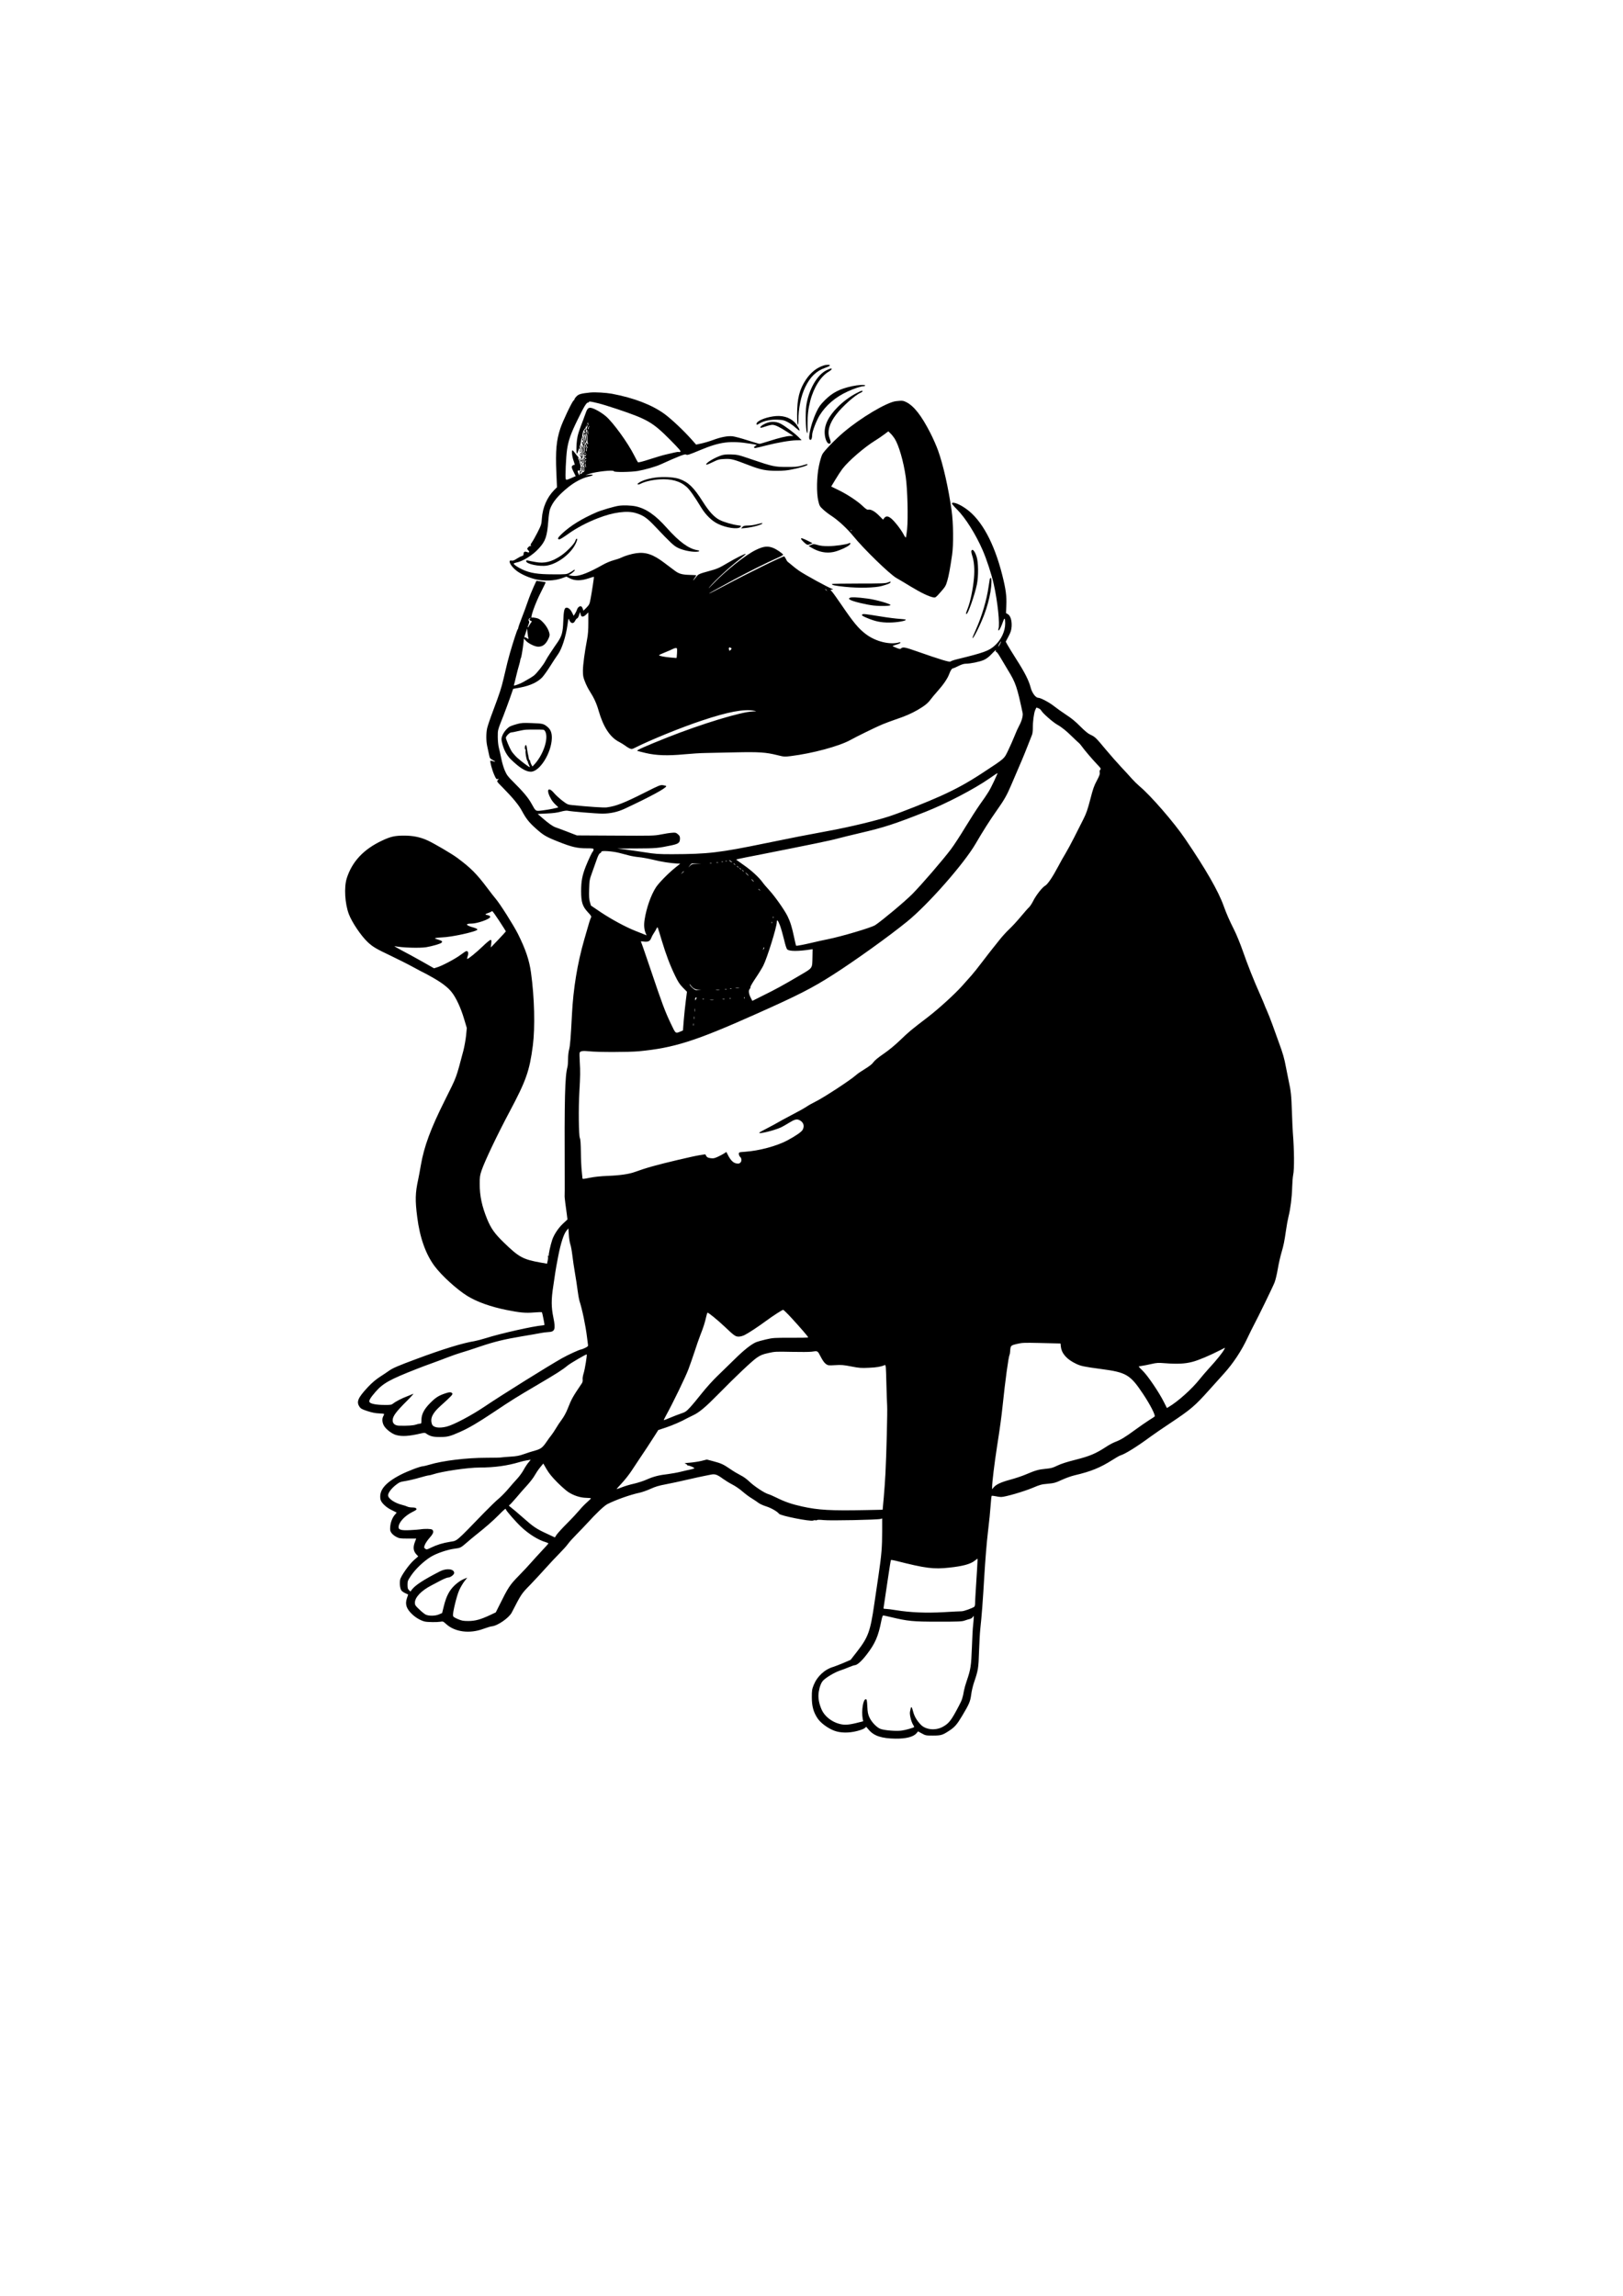 <?xml version="1.0" standalone="no"?>
<!DOCTYPE svg PUBLIC "-//W3C//DTD SVG 20010904//EN"
 "http://www.w3.org/TR/2001/REC-SVG-20010904/DTD/svg10.dtd">
<svg version="1.0" xmlns="http://www.w3.org/2000/svg"
 width="2480pt" height="3508pt" viewBox="0 0 2480 3508"
 preserveAspectRatio="xMidYMid meet">

<g transform="translate(0,3508) scale(0.1,-0.1)"
fill="#000000" stroke="none">
<path d="M12585 29496 c-107 -34 -197 -107 -270 -216 -99 -148 -135 -291 -135
-532 0 -99 4 -158 10 -158 6 0 10 28 10 65 0 187 38 373 104 510 75 156 169
248 301 294 40 14 74 31 76 36 6 15 -51 16 -96 1z"/>
<path d="M12634 29426 c-146 -68 -278 -297 -314 -545 -14 -95 -9 -361 8 -401
14 -32 14 -30 12 120 -1 138 10 234 41 355 52 204 163 380 284 448 39 23 57
47 33 47 -7 0 -36 -11 -64 -24z"/>
<path d="M13020 29180 c-189 -41 -299 -97 -416 -214 -68 -68 -89 -97 -127
-176 -49 -103 -91 -233 -107 -335 -11 -67 -6 -95 15 -95 14 0 25 31 25 75 0
52 65 220 115 301 97 155 240 277 427 363 93 43 207 81 244 81 13 0 24 5 24
10 0 16 -106 10 -200 -10z"/>
<path d="M13084 29072 c-104 -55 -200 -127 -285 -212 -142 -144 -206 -276
-197 -408 6 -85 39 -155 71 -150 26 4 26 23 2 88 -37 98 -2 222 101 356 95
125 291 299 373 333 31 13 42 31 19 31 -7 0 -45 -17 -84 -38z"/>
<path d="M9025 29084 c-144 -15 -180 -25 -212 -56 -18 -18 -33 -37 -33 -44 0
-6 -8 -18 -17 -25 -25 -21 -167 -320 -201 -425 -60 -180 -75 -340 -61 -668
l10 -230 -45 -45 c-108 -112 -174 -264 -186 -430 -6 -92 -9 -101 -67 -216 -34
-66 -73 -135 -87 -154 -19 -26 -23 -37 -13 -43 8 -5 7 -8 -6 -8 -11 0 -27 -10
-37 -22 -18 -22 -18 -24 2 -45 27 -28 16 -41 -22 -26 -33 13 -50 1 -50 -34 0
-16 -8 -24 -27 -29 -16 -4 -51 -23 -79 -41 -38 -25 -58 -32 -76 -28 -69 17
-14 -90 82 -160 69 -51 185 -102 287 -126 123 -29 285 -23 393 15 l75 27 55
-28 c75 -38 171 -37 284 1 43 15 80 25 81 24 4 -4 -30 -225 -50 -333 -16 -84
-20 -93 -63 -138 l-47 -47 -11 32 c-6 18 -19 35 -28 36 -22 5 -52 -23 -60 -54
-4 -14 -17 -40 -29 -59 l-21 -33 -26 52 c-26 52 -65 81 -94 70 -24 -9 -34 -60
-39 -209 -6 -161 -21 -218 -82 -310 -22 -33 -42 -62 -45 -65 -3 -3 -9 -12 -15
-22 -5 -9 -32 -49 -60 -90 -27 -40 -58 -91 -69 -113 -27 -56 -137 -196 -178
-226 -31 -23 -64 -44 -163 -99 -22 -13 -64 -31 -93 -41 -43 -15 -53 -16 -49
-4 3 7 18 65 32 127 15 62 35 141 46 175 10 34 19 69 19 78 0 8 4 23 10 33 12
22 50 283 43 297 -3 5 9 -7 27 -28 39 -46 142 -97 194 -97 63 0 108 31 145
100 25 46 32 70 28 94 -9 56 -49 127 -102 181 -42 43 -60 54 -104 64 -29 6
-57 9 -62 5 -36 -22 47 216 139 394 40 79 72 145 70 147 -2 1 -34 7 -72 12
l-69 10 -43 -93 c-24 -52 -64 -151 -88 -221 -24 -71 -67 -186 -95 -258 -28
-71 -51 -137 -51 -145 0 -9 -4 -20 -10 -26 -9 -9 -69 -191 -120 -369 -27 -96
-40 -145 -97 -390 -33 -140 -56 -210 -155 -475 -45 -118 -87 -242 -94 -275
-17 -79 -17 -195 1 -275 8 -36 20 -92 27 -126 11 -57 15 -63 55 -84 50 -26 51
-35 4 -19 -18 6 -34 9 -37 7 -10 -10 25 -141 56 -211 28 -65 35 -74 54 -69 20
5 21 5 3 -15 -18 -21 -17 -22 75 -115 157 -159 246 -268 294 -358 62 -115 106
-172 205 -261 122 -110 161 -133 353 -209 204 -81 287 -100 431 -100 94 0 105
-2 105 -18 0 -10 -4 -22 -9 -28 -16 -15 -67 -123 -110 -230 -54 -137 -71 -227
-71 -378 0 -170 21 -234 103 -322 54 -58 57 -65 46 -86 -12 -22 -25 -65 -103
-338 -104 -363 -166 -744 -186 -1135 -19 -365 -28 -480 -44 -540 -9 -32 -16
-98 -16 -145 0 -47 -4 -101 -9 -120 -39 -144 -47 -472 -42 -1690 1 -140 0
-264 -1 -275 -2 -11 3 -58 9 -105 7 -47 17 -124 23 -172 l11 -88 -68 -64 c-73
-68 -139 -169 -166 -251 -27 -83 -58 -226 -51 -237 5 -7 2 -8 -6 -3 -10 6 -12
4 -7 -9 4 -9 2 -38 -4 -64 l-10 -48 -98 17 c-271 49 -330 81 -563 307 -140
136 -193 211 -253 354 -81 198 -115 356 -115 542 0 104 3 128 29 205 48 142
243 551 427 896 253 475 305 622 356 1010 36 283 25 735 -28 1115 -26 191 -82
356 -199 591 -68 135 -275 462 -342 540 -16 18 -74 92 -127 163 -164 218 -252
306 -456 458 -84 63 -360 225 -460 270 -109 49 -219 72 -355 72 -138 0 -205
-14 -332 -74 -286 -133 -464 -323 -545 -580 -42 -136 -28 -383 32 -544 48
-127 189 -336 291 -431 76 -71 128 -101 349 -206 107 -51 264 -130 348 -176
84 -46 155 -83 157 -83 3 0 58 -30 122 -66 149 -83 247 -157 306 -233 67 -84
140 -243 188 -406 l42 -140 -11 -116 c-7 -63 -25 -165 -40 -225 -118 -445 -98
-389 -282 -759 -221 -441 -320 -710 -370 -1000 -12 -72 -30 -168 -40 -215 -45
-206 -48 -318 -14 -579 40 -313 130 -564 266 -746 108 -144 336 -352 496 -452
143 -90 361 -168 602 -216 203 -41 291 -49 420 -38 63 5 118 7 121 3 5 -6 39
-173 39 -192 0 -3 -12 -7 -27 -8 -143 -11 -649 -125 -868 -195 -60 -19 -141
-40 -180 -47 -174 -28 -481 -122 -880 -271 -278 -103 -362 -139 -420 -180 -26
-19 -89 -61 -140 -94 -64 -42 -121 -90 -184 -157 -152 -163 -178 -224 -128
-299 19 -29 37 -39 122 -67 72 -23 122 -33 177 -35 43 -1 78 -6 78 -10 0 -4
-7 -22 -16 -39 -20 -39 -12 -103 19 -149 36 -53 120 -116 179 -132 89 -26 199
-19 386 25 42 10 57 10 70 0 60 -44 107 -56 212 -56 116 0 154 9 305 76 142
63 273 140 510 298 283 189 353 233 680 425 286 168 381 228 457 292 44 36
287 178 293 171 8 -9 -27 -223 -45 -282 -13 -41 -20 -83 -17 -101 3 -21 -1
-41 -11 -57 -144 -213 -157 -237 -217 -388 -22 -57 -58 -123 -89 -165 -29 -38
-69 -99 -90 -135 -21 -36 -53 -83 -70 -105 -18 -22 -51 -67 -73 -100 -62 -91
-88 -111 -177 -136 -44 -12 -121 -36 -170 -54 -74 -26 -112 -33 -207 -39 -64
-4 -127 -9 -140 -12 -13 -3 -114 -5 -224 -5 -304 0 -668 -44 -871 -105 -44
-13 -88 -24 -98 -24 -41 0 -238 -75 -350 -133 -234 -122 -327 -237 -302 -373
10 -51 84 -122 171 -164 39 -19 72 -35 74 -37 3 -2 -7 -16 -22 -31 -38 -40
-69 -117 -74 -186 -4 -52 -2 -66 19 -95 12 -19 45 -46 73 -60 45 -24 60 -26
177 -26 70 0 128 0 128 0 0 0 -9 -24 -20 -53 -32 -83 -24 -141 26 -193 l25
-26 -66 -58 c-76 -67 -200 -244 -211 -300 -11 -58 0 -142 22 -166 10 -12 37
-30 60 -40 l41 -19 -19 -57 c-32 -94 -7 -165 88 -252 56 -51 131 -93 190 -105
45 -9 184 -10 232 -2 40 7 45 6 87 -33 134 -124 359 -154 570 -76 55 20 114
38 130 39 89 8 263 129 305 211 146 283 146 284 274 415 67 69 177 188 246
265 69 77 164 178 211 225 47 47 105 111 128 143 23 32 84 99 135 150 50 51
121 124 155 162 146 160 264 272 314 297 133 67 349 143 490 173 37 8 112 34
165 58 74 34 129 51 232 70 74 14 225 46 335 72 110 25 225 51 255 56 30 6 78
15 105 21 61 12 94 1 182 -64 33 -24 98 -64 144 -88 46 -23 116 -72 156 -107
39 -34 102 -82 140 -104 37 -23 84 -54 103 -69 19 -15 73 -40 119 -54 75 -24
166 -76 196 -113 25 -31 475 -120 520 -103 15 6 31 7 36 4 6 -3 15 -2 22 3 7
6 48 6 103 0 98 -11 830 4 872 18 l22 7 0 -193 c0 -243 -10 -365 -55 -671 -20
-134 -49 -335 -66 -447 -60 -413 -92 -502 -259 -718 l-102 -131 -106 -46 c-59
-25 -130 -52 -157 -61 -134 -39 -247 -144 -301 -277 -26 -65 -29 -84 -29 -188
0 -137 25 -229 90 -325 46 -68 154 -148 251 -185 94 -36 224 -38 348 -6 56 14
109 34 120 46 l22 19 42 -49 c79 -91 195 -129 405 -132 161 -2 274 27 321 82
l24 29 59 -32 c55 -31 63 -32 168 -32 124 0 147 7 246 72 87 56 123 98 202
231 107 179 123 217 137 321 6 51 25 132 41 180 66 194 71 220 79 481 5 135
13 288 19 340 23 214 38 414 61 800 14 241 38 538 55 675 23 195 35 313 44
437 4 65 11 121 14 125 4 3 30 1 58 -5 28 -7 67 -12 87 -12 62 0 349 84 482
140 112 48 136 54 230 62 95 9 116 14 214 59 60 28 148 59 195 70 253 59 394
117 586 239 50 32 101 61 115 65 73 22 249 131 457 284 54 40 190 133 303 208
320 213 376 261 606 518 74 83 171 191 216 240 144 160 270 350 364 553 30 64
71 146 90 182 66 123 296 595 320 658 14 35 36 128 49 205 13 78 38 187 54
242 36 123 46 173 71 345 10 74 28 171 39 215 29 112 52 292 56 448 2 73 9
157 15 187 19 84 17 375 -5 650 -3 30 -9 172 -14 315 -9 261 -15 314 -51 480
-11 50 -29 142 -41 205 -23 126 -46 208 -108 375 -22 61 -64 178 -94 261 -30
83 -71 187 -91 231 -20 44 -36 83 -36 86 0 3 -28 68 -61 144 -99 221 -195 463
-269 676 -38 109 -97 253 -131 320 -74 146 -120 253 -161 367 -79 223 -275
565 -590 1027 -167 247 -527 662 -695 801 -32 27 -86 80 -119 117 -32 37 -106
118 -164 179 -58 62 -163 181 -234 266 -150 181 -164 194 -234 226 -37 17 -83
55 -155 127 -73 74 -135 125 -217 178 -63 42 -144 99 -180 128 -68 56 -209
131 -245 131 -40 0 -96 76 -117 159 -27 105 -91 231 -216 426 -59 94 -121 193
-136 221 l-28 51 42 80 c35 66 43 94 48 151 6 89 -18 167 -58 190 l-28 16 5
113 c7 142 -7 251 -62 468 -124 491 -316 844 -551 1011 -102 73 -202 112 -219
85 -3 -5 32 -47 78 -93 128 -127 287 -380 392 -622 62 -142 137 -372 170 -520
60 -269 96 -616 72 -683 -6 -15 -5 -23 3 -23 12 0 41 59 70 143 20 57 30 44
30 -37 0 -119 -62 -252 -160 -339 -90 -81 -167 -108 -570 -207 -52 -12 -100
-29 -106 -36 -11 -14 -159 31 -512 155 -182 64 -215 70 -242 46 -14 -13 -23
-12 -73 8 -31 12 -57 24 -57 27 0 3 27 13 60 23 33 9 60 22 60 28 0 7 -9 9
-22 5 -141 -40 -358 14 -504 124 -116 87 -191 178 -383 460 -62 91 -124 177
-138 192 l-25 26 23 4 c23 4 23 5 4 12 -63 22 -417 216 -504 276 -31 21 -80
59 -109 84 -29 25 -59 49 -65 53 -7 5 -20 25 -29 46 -10 20 -22 37 -26 37 -30
0 -566 -263 -910 -447 -129 -68 -235 -123 -237 -121 -2 2 47 31 108 64 62 34
184 101 272 149 195 106 514 266 652 326 56 24 101 49 100 54 -7 20 -103 86
-157 106 -83 31 -146 23 -261 -33 -157 -76 -463 -319 -655 -520 -54 -57 -79
-80 -57 -53 90 110 304 307 481 444 45 36 80 66 77 69 -7 8 -151 -64 -276
-138 -132 -78 -158 -90 -284 -124 -153 -42 -164 -47 -197 -90 -54 -70 -63 -72
-16 -4 10 14 18 28 18 30 0 1 -42 4 -93 5 -124 3 -172 16 -238 66 -31 23 -101
76 -157 118 -169 129 -284 168 -429 148 -73 -10 -176 -41 -233 -69 -19 -10
-71 -27 -115 -39 -45 -12 -118 -43 -165 -70 -205 -116 -344 -171 -429 -170
-47 0 -119 16 -85 18 19 2 94 63 88 73 -4 5 -13 4 -22 -5 -10 -8 -37 -25 -62
-38 -43 -23 -53 -24 -250 -23 -234 0 -350 19 -468 74 -69 32 -132 75 -132 89
0 5 17 12 37 16 102 19 254 114 347 217 103 113 126 182 145 428 5 69 16 144
24 168 38 109 127 217 286 344 97 77 205 133 300 156 86 20 93 37 14 29 l-58
-5 59 19 c107 35 376 64 376 40 0 -17 259 -14 366 4 113 20 274 66 350 101
264 120 369 161 385 151 21 -13 36 -9 218 67 306 128 461 147 771 97 102 -17
104 -18 76 -32 -32 -15 -32 -35 -1 -33 11 1 81 18 155 37 180 46 377 80 472
81 l77 1 -42 43 c-56 58 -212 175 -278 209 -75 39 -161 39 -242 -1 -53 -25
-77 -49 -65 -61 3 -3 37 6 76 20 39 14 86 25 104 25 43 0 111 -33 228 -109
l94 -61 -44 0 c-56 0 -168 -27 -331 -79 -70 -23 -134 -41 -143 -41 -9 0 -92
24 -184 54 -92 30 -194 57 -227 61 -76 8 -181 -12 -306 -59 -52 -19 -130 -42
-173 -51 l-79 -17 -70 79 c-124 139 -308 312 -413 389 -193 140 -465 245 -804
309 -88 16 -256 26 -325 19z m120 -166 c44 -10 173 -50 287 -88 464 -156 542
-201 812 -473 137 -139 165 -172 152 -179 -9 -5 -20 -6 -25 -3 -6 3 -36 -1
-68 -9 -32 -8 -92 -22 -133 -31 -41 -9 -151 -42 -244 -72 -110 -36 -172 -51
-178 -45 -5 5 -31 52 -57 104 -96 192 -325 508 -435 600 -77 65 -194 128 -236
128 -36 0 -50 -18 -81 -109 -15 -42 -43 -119 -64 -171 -20 -52 -43 -124 -50
-160 -23 -112 -23 -313 0 -247 2 6 9 25 15 41 l11 29 24 -23 c19 -18 22 -27
14 -42 -6 -10 -15 -16 -22 -12 -7 4 -2 -4 11 -18 33 -37 26 -46 -10 -12 -32
28 -32 28 -9 1 28 -31 41 -97 15 -76 -7 6 -11 16 -7 22 4 6 1 7 -6 3 -9 -6 -9
-12 2 -24 8 -10 13 -25 12 -34 -2 -10 1 -20 6 -24 5 -3 6 -10 3 -16 -4 -7 -2
-8 4 -4 7 4 12 1 12 -9 0 -9 -4 -14 -8 -11 -5 3 -7 -11 -5 -31 3 -45 -4 -57
-25 -41 -15 11 -15 11 -4 -4 8 -10 9 -18 3 -22 -6 -4 -7 -14 -4 -23 4 -10 2
-14 -4 -10 -6 4 -16 20 -21 37 -11 31 -7 34 36 33 10 -1 10 2 1 13 -7 8 -7 14
-1 14 12 0 8 45 -7 83 -6 15 -8 27 -5 27 4 0 2 6 -3 13 -17 22 -24 49 -10 41
6 -4 3 2 -8 14 -11 11 -33 39 -49 61 -17 23 -33 41 -38 41 -17 0 -7 -95 17
-161 17 -48 20 -67 11 -63 -7 3 -21 -2 -30 -11 -17 -18 -13 -33 31 -119 l20
-40 -71 -31 c-60 -26 -72 -29 -80 -17 -12 20 2 341 19 456 21 140 58 244 162
456 100 204 134 260 159 260 7 0 14 4 14 10 0 11 30 6 145 -22z m-158 -305
c-4 -3 -1 -13 6 -22 11 -14 10 -14 -5 -2 -16 12 -16 31 -1 31 4 0 3 -3 0 -7z
m-13 -54 c-4 -7 -9 -23 -10 -35 -2 -17 2 -22 14 -18 15 5 15 4 0 -6 -19 -12
-24 -45 -9 -54 4 -3 7 -32 6 -63 -2 -32 1 -63 7 -70 6 -7 5 -14 -2 -18 -6 -4
-9 -1 -8 6 2 6 -2 13 -9 16 -9 3 -11 -24 -3 -34 2 -2 3 -6 4 -10 1 -5 5 -13 9
-20 4 -6 3 -14 -2 -18 -5 -3 -8 -14 -6 -25 2 -11 0 -22 -4 -24 -10 -6 -8 35 2
51 4 6 3 14 -3 18 -6 4 -8 10 -5 15 3 4 -2 13 -10 20 -18 15 -18 10 -5 -24 5
-14 6 -28 1 -30 -4 -3 -7 -15 -6 -28 1 -13 -2 -31 -7 -41 -5 -10 -7 -26 -4
-34 6 -14 9 -13 29 3 22 19 22 19 4 -2 -9 -11 -14 -25 -10 -29 5 -5 0 -3 -9 4
-10 7 -18 9 -18 3 0 -12 25 -34 32 -27 2 3 5 -2 5 -10 0 -13 -3 -13 -18 1 -10
9 -20 11 -23 6 -3 -6 1 -13 10 -16 13 -5 14 -9 4 -21 -7 -8 -10 -21 -7 -29 3
-7 1 -18 -4 -23 -5 -5 -3 -20 6 -36 8 -16 10 -29 4 -33 -6 -4 -7 -10 0 -17 6
-8 5 -19 -5 -31 -10 -14 -14 -16 -15 -5 0 8 -4 4 -9 -8 -5 -13 -17 -23 -26
-23 -15 0 -14 3 5 24 12 13 21 30 20 37 -2 8 0 27 4 43 6 21 3 33 -10 48 -18
20 -18 24 -3 43 5 6 7 20 6 30 -2 11 1 26 7 33 7 9 5 18 -6 30 -13 15 -14 19
-1 36 13 18 11 23 -15 50 -25 27 -27 35 -19 56 6 14 13 43 15 65 2 21 7 42 11
45 4 3 8 16 8 30 1 14 5 36 8 50 4 14 8 30 9 36 2 5 12 21 24 34 12 12 20 28
16 33 -4 6 -1 7 7 2 10 -6 12 -4 6 11 -5 14 -4 16 5 7 6 -6 8 -17 3 -24z m27
-2 c-6 -8 -8 -16 -5 -19 3 -3 1 -9 -4 -12 -6 -3 -9 0 -8 6 2 16 15 38 23 38 3
0 0 -6 -6 -13z m-16 -77 c-4 -6 -1 -19 6 -28 12 -16 12 -16 -5 0 -16 14 -15
38 0 38 3 0 2 -5 -1 -10z m-44 -333 c-10 -9 -11 -8 -5 6 3 10 9 15 12 12 3 -3
0 -11 -7 -18z m10 -110 c-6 -8 -7 -18 -3 -22 4 -5 1 -5 -6 -1 -10 6 -10 11 -1
22 6 8 14 14 16 14 3 0 0 -6 -6 -13z m-6 -54 c-1 -10 3 -25 9 -33 9 -13 9 -13
-6 -2 -13 10 -16 26 -9 50 4 11 9 -2 6 -15z m3686 -1920 c13 -16 12 -17 -3 -4
-10 7 -18 15 -18 17 0 8 8 3 21 -13z m-3757 -375 c9 -38 41 -37 83 4 l33 32 0
-157 c0 -114 -5 -183 -20 -259 -37 -196 -62 -383 -63 -473 0 -78 4 -101 32
-171 17 -45 50 -110 73 -145 65 -102 104 -186 137 -303 71 -245 175 -403 314
-472 29 -15 68 -40 89 -55 20 -16 51 -35 69 -43 31 -13 37 -12 79 9 233 118
709 312 1020 415 405 136 654 182 805 151 39 -9 39 -9 -18 -10 -174 -3 -788
-190 -1317 -400 -323 -129 -472 -195 -453 -202 10 -4 70 -19 133 -34 158 -37
333 -43 585 -19 105 10 249 19 320 20 72 1 279 6 460 10 365 8 467 1 644 -43
101 -25 109 -26 205 -14 333 41 742 152 911 246 91 51 379 192 480 235 50 21
140 54 200 75 157 53 247 92 345 148 108 63 158 103 201 162 19 26 67 83 107
128 88 98 153 194 177 262 20 54 41 85 59 85 6 0 42 16 80 35 47 23 84 35 112
35 71 0 216 30 276 57 41 18 78 46 125 96 43 46 64 63 61 49 -4 -14 -2 -22 7
-22 7 0 33 -35 57 -77 25 -43 78 -132 118 -198 119 -193 141 -257 226 -657 9
-40 -14 -125 -52 -193 -18 -33 -51 -105 -72 -160 -22 -55 -65 -153 -96 -217
-65 -135 -46 -118 -391 -345 -225 -148 -406 -247 -640 -353 -208 -94 -601
-250 -785 -311 -201 -66 -591 -160 -914 -220 -384 -71 -573 -108 -966 -189
-723 -149 -888 -168 -1440 -170 -213 0 -253 3 -425 30 -104 16 -239 35 -300
43 l-110 14 290 1 c293 1 331 4 534 47 112 24 131 40 131 108 0 27 -7 41 -32
62 -29 25 -38 27 -93 22 -33 -2 -109 -14 -168 -26 -103 -20 -133 -20 -695 -17
l-587 3 -150 58 c-82 31 -163 62 -180 67 -42 16 -105 60 -193 137 l-76 66 139
7 c97 4 163 13 214 28 42 12 86 18 100 15 49 -12 438 -45 536 -45 121 0 234
25 345 77 391 183 630 313 630 342 0 5 -21 11 -47 15 -44 6 -56 1 -282 -113
-318 -160 -437 -207 -581 -226 -40 -6 -278 10 -516 34 -80 8 -84 10 -162 69
-44 34 -101 86 -127 117 -94 110 -124 42 -42 -97 14 -25 44 -61 66 -81 23 -20
41 -39 41 -40 0 -8 -147 -37 -240 -48 -109 -13 -101 -18 -166 99 -52 95 -128
185 -287 343 -75 74 -94 99 -123 166 -19 43 -43 125 -54 183 -12 58 -28 132
-37 165 -10 38 -16 99 -17 165 0 113 -4 97 90 335 25 66 69 183 96 260 l49
141 113 21 c150 29 266 84 333 157 26 29 81 106 122 172 41 65 94 146 118 179
57 78 119 270 143 440 12 90 18 114 24 95 21 -66 67 -79 93 -26 9 19 23 36 32
39 9 2 22 25 30 53 7 27 15 45 16 39 2 -5 6 -22 9 -37z m-771 -55 c-20 -8 -15
-31 8 -38 18 -6 19 -9 6 -23 -8 -10 -22 -32 -32 -50 -23 -46 -30 -34 -9 17 12
31 14 45 6 53 -13 13 2 48 21 47 9 0 9 -2 0 -6z m-29 -302 c10 -16 -6 -14 -30
4 -12 8 -25 11 -29 7 -5 -4 -6 0 -3 8 3 8 14 41 24 72 l19 57 6 -69 c4 -37 10
-73 13 -79z m7206 -92 c-12 -23 -24 -39 -26 -36 -5 5 35 77 42 77 3 0 -5 -18
-16 -41z m-4110 -59 c13 -8 11 -13 -9 -32 -13 -13 -21 -18 -17 -11 3 6 2 14
-3 18 -10 6 -4 35 8 35 3 0 13 -5 21 -10z m-825 -77 c-2 -43 -6 -77 -9 -76 -3
1 -41 4 -84 7 -95 8 -182 25 -182 36 0 4 42 24 93 44 50 20 103 43 117 51 14
8 35 14 46 15 21 0 22 -4 19 -77z m5522 -843 c17 -6 36 -22 44 -36 21 -40 178
-178 244 -215 67 -37 141 -97 230 -185 33 -33 74 -71 90 -85 17 -13 41 -41 55
-61 36 -52 164 -202 236 -277 55 -57 60 -66 47 -79 -10 -10 -13 -25 -9 -45 5
-23 -5 -49 -44 -123 -42 -77 -59 -126 -100 -286 -42 -160 -60 -213 -108 -308
-32 -63 -95 -189 -141 -279 -45 -89 -104 -197 -130 -240 -26 -42 -75 -128
-108 -192 -89 -168 -165 -281 -205 -302 -43 -24 -139 -147 -182 -234 -19 -37
-46 -79 -61 -93 -16 -14 -73 -79 -128 -145 -55 -66 -134 -152 -176 -191 -42
-39 -105 -109 -141 -154 -36 -46 -84 -106 -107 -134 -23 -28 -95 -121 -160
-206 -64 -85 -140 -180 -168 -211 -27 -31 -93 -104 -145 -163 -113 -126 -357
-348 -526 -478 -253 -193 -287 -222 -416 -346 -86 -83 -177 -157 -257 -212
-82 -56 -135 -100 -155 -128 -21 -30 -61 -61 -131 -104 -55 -33 -116 -75 -135
-93 -81 -74 -503 -350 -630 -411 -41 -20 -100 -53 -130 -74 -30 -20 -131 -77
-225 -125 -93 -49 -188 -100 -210 -114 -22 -14 -92 -51 -155 -84 -63 -32 -119
-63 -125 -68 -36 -35 238 32 340 83 22 11 72 40 111 64 85 53 120 62 162 40
60 -31 78 -87 47 -146 -16 -32 -108 -95 -235 -163 -162 -86 -429 -158 -646
-173 -94 -7 -94 -7 -94 -34 0 -15 9 -35 20 -45 25 -23 26 -67 1 -89 -14 -13
-28 -15 -60 -10 -46 7 -90 51 -130 132 l-22 43 -32 -21 c-18 -12 -60 -35 -95
-51 -54 -25 -70 -29 -114 -23 -40 6 -54 12 -66 33 l-15 26 -91 -14 c-91 -14
-542 -120 -711 -168 -94 -26 -199 -60 -275 -88 -86 -32 -234 -53 -405 -59
-117 -5 -205 -14 -282 -29 -100 -21 -113 -21 -113 -8 0 9 -5 59 -11 111 -6 52
-12 181 -13 285 -2 134 -6 199 -16 220 -17 39 -22 457 -7 705 14 238 15 314 6
459 -4 68 -5 130 -2 138 10 26 49 32 145 22 127 -15 604 -14 758 0 536 51 863
154 1785 566 653 291 859 396 1185 604 333 213 848 582 1130 811 320 259 870
885 1047 1189 110 189 217 358 318 501 119 168 159 238 225 393 66 156 127
298 168 392 19 44 58 141 87 215 29 74 58 149 65 165 7 17 12 62 12 100 -1 99
16 230 36 276 9 21 17 39 18 39 0 0 15 -5 31 -10z m-679 -1117 c-68 -143 -87
-174 -216 -355 -49 -70 -150 -227 -224 -349 -73 -121 -171 -272 -218 -334
-125 -166 -449 -542 -593 -687 -111 -112 -462 -405 -564 -472 -58 -38 -521
-175 -728 -216 -60 -12 -153 -32 -205 -45 -138 -33 -269 -59 -275 -53 -3 2
-16 58 -30 124 -33 159 -60 244 -102 329 -50 99 -195 304 -278 394 -39 42 -88
99 -108 128 -52 71 -166 176 -277 253 -50 36 -99 70 -108 77 -22 15 -52 8 373
91 757 150 1060 212 1163 241 59 16 215 54 347 85 365 85 522 136 995 323 320
126 742 346 980 511 63 44 118 81 122 81 4 1 -21 -56 -54 -126z m-5727 -1093
c41 -10 106 -28 146 -38 40 -11 109 -23 155 -27 46 -4 144 -22 219 -40 125
-31 261 -52 368 -58 l45 -2 -75 -60 c-110 -89 -252 -233 -297 -303 -75 -116
-144 -311 -172 -491 -13 -80 -8 -150 15 -205 l15 -36 -47 19 c-27 10 -84 33
-128 51 -146 58 -358 173 -518 279 l-157 106 -16 54 c-13 41 -15 86 -12 195 4
133 6 147 42 246 21 58 53 148 71 200 23 67 39 98 54 105 11 5 21 16 21 24 0
19 169 7 271 -19z m1725 -141 c3 -6 -5 -3 -20 6 -14 10 -26 19 -26 22 0 7 39
-17 46 -28z m-79 15 c-3 -3 -12 -4 -19 -1 -8 3 -5 6 6 6 11 1 17 -2 13 -5z
m-60 -10 c-3 -3 -12 -4 -19 -1 -8 3 -5 6 6 6 11 1 17 -2 13 -5z m-74 -11 c-7
-2 -19 -2 -25 0 -7 3 -2 5 12 5 14 0 19 -2 13 -5z m-100 -10 c-7 -2 -19 -2
-25 0 -7 3 -2 5 12 5 14 0 19 -2 13 -5z m-231 -10 c-65 -3 -77 -7 -99 -31
l-24 -27 22 33 c23 32 23 32 98 30 l76 -2 -73 -3z m589 -10 c13 -16 12 -17 -3
-4 -10 7 -18 15 -18 17 0 8 8 3 21 -13z m50 -40 c13 -16 12 -17 -3 -4 -17 13
-22 21 -14 21 2 0 10 -8 17 -17z m40 -30 c13 -16 12 -17 -3 -4 -17 13 -22 21
-14 21 2 0 10 -8 17 -17z m40 -30 c13 -16 12 -17 -3 -4 -10 7 -18 15 -18 17 0
8 8 3 21 -13z m-911 -6 c0 -2 -10 -12 -22 -23 l-23 -19 19 23 c18 21 26 27 26
19z m970 -42 c13 -14 21 -25 18 -25 -2 0 -15 11 -28 25 -13 14 -21 25 -18 25
2 0 15 -11 28 -25z m85 -95 c10 -11 16 -20 13 -20 -3 0 -13 9 -23 20 -10 11
-16 20 -13 20 3 0 13 -9 23 -20z m106 -147 c13 -16 12 -17 -3 -4 -17 13 -22
21 -14 21 2 0 10 -8 17 -17z m-3981 -474 c55 -84 100 -155 100 -158 -1 -3 -52
-60 -115 -126 l-115 -120 6 58 c6 50 5 57 -11 57 -10 0 -64 -44 -119 -98 -96
-92 -218 -192 -236 -192 -5 0 -2 20 7 45 15 46 8 75 -21 75 -6 0 -47 -27 -91
-60 -80 -60 -284 -168 -361 -190 l-42 -13 -183 104 c-101 57 -242 134 -314
171 -71 38 -119 66 -105 63 117 -24 380 -32 482 -16 90 15 218 52 234 68 20
21 11 29 -54 49 -55 17 -56 18 -27 25 17 3 56 7 89 8 144 3 541 91 541 120 0
9 -23 20 -60 31 -120 33 -133 60 -29 60 88 0 284 70 284 101 0 12 -9 21 -27
25 -57 12 -58 16 -11 33 26 9 50 19 54 24 4 4 11 7 16 7 5 0 54 -68 108 -151z
m4187 49 c-3 -8 -6 -5 -6 6 -1 11 2 17 5 13 3 -3 4 -12 1 -19z m101 -115 c16
-43 44 -140 62 -215 20 -87 38 -143 50 -153 33 -30 170 -30 361 0 l26 4 -2
-112 c-5 -191 12 -167 -203 -294 -235 -139 -366 -211 -562 -307 l-154 -77 -22
43 c-33 63 -40 115 -19 138 9 10 15 25 13 32 -3 7 33 68 78 135 46 67 99 154
118 192 59 117 206 590 206 664 0 47 17 29 48 -50z m-121 35 c-3 -8 -6 -5 -6
6 -1 11 2 17 5 13 3 -3 4 -12 1 -19z m-1684 -270 c64 -212 124 -372 204 -537
43 -89 67 -127 117 -178 l63 -64 -18 -141 c-10 -77 -24 -211 -31 -296 l-12
-155 -31 -13 c-86 -36 -78 -42 -154 117 -89 187 -134 307 -303 809 -77 227
-144 423 -150 433 -9 18 -7 19 33 13 70 -10 101 4 119 51 8 22 27 58 42 79 15
21 32 52 39 67 9 19 15 24 20 15 3 -7 32 -97 62 -200z m1558 -125 c-12 -20
-14 -14 -5 12 4 9 9 14 11 11 3 -2 0 -13 -6 -23z m-1079 -596 c21 -16 50 -27
78 -30 l45 -4 -46 -1 c-39 -2 -51 3 -87 34 -23 19 -42 43 -41 52 0 13 2 11 9
-4 5 -12 24 -33 42 -47z m701 -4 c-13 -2 -35 -2 -50 0 -16 2 -5 4 22 4 28 0
40 -2 28 -4z m-116 -9 c-3 -3 -12 -4 -19 -1 -8 3 -5 6 6 6 11 1 17 -2 13 -5z
m-74 -11 c-7 -2 -19 -2 -25 0 -7 3 -2 5 12 5 14 0 19 -2 13 -5z m-110 -10
c-13 -2 -35 -2 -50 0 -16 2 -5 4 22 4 28 0 40 -2 28 -4z m384 -125 c-3 -8 -6
-5 -6 6 -1 11 2 17 5 13 3 -3 4 -12 1 -19z m-734 0 c-6 -7 -13 -20 -16 -28 -3
-9 -6 -3 -6 13 -1 19 4 27 15 27 12 0 14 -4 7 -12z m524 -4 c-3 -3 -12 -4 -19
-1 -8 3 -5 6 6 6 11 1 17 -2 13 -5z m-410 -10 c-3 -3 -12 -4 -19 -1 -8 3 -5 6
6 6 11 1 17 -2 13 -5z m316 -1 c-7 -2 -21 -2 -30 0 -10 3 -4 5 12 5 17 0 24
-2 18 -5z m-170 -10 c-13 -2 -35 -2 -50 0 -16 2 -5 4 22 4 28 0 40 -2 28 -4z
m-286 -175 c-2 -13 -4 -5 -4 17 -1 22 1 32 4 23 2 -10 2 -28 0 -40z m-10 -115
c-3 -10 -5 -2 -5 17 0 19 2 27 5 18 2 -10 2 -26 0 -35z m-10 -100 c-3 -10 -5
-4 -5 12 0 17 2 24 5 18 2 -7 2 -21 0 -30z m-1882 -3343 c9 -25 23 -101 31
-170 8 -69 26 -190 40 -270 14 -80 32 -198 40 -263 8 -64 21 -136 28 -160 41
-121 96 -387 116 -557 6 -52 13 -105 15 -117 4 -17 -4 -26 -43 -45 -26 -12
-54 -24 -62 -24 -27 -3 -196 -80 -292 -134 -224 -127 -915 -558 -1194 -746
-195 -131 -464 -273 -569 -299 -116 -29 -206 -15 -224 37 -31 88 6 168 130
279 170 153 193 177 179 194 -17 20 -45 19 -111 -4 -97 -33 -142 -62 -221
-141 -96 -95 -138 -176 -138 -262 0 -53 -2 -58 -22 -58 -13 0 -42 -7 -65 -15
-39 -13 -125 -19 -251 -16 -64 1 -102 31 -102 81 0 63 48 129 223 303 68 68
106 112 89 103 -16 -8 -58 -26 -93 -39 -78 -29 -174 -79 -212 -110 -26 -20
-39 -22 -135 -21 -114 0 -203 16 -223 40 -18 22 6 64 90 161 115 131 215 187
631 350 63 25 169 65 235 88 66 24 174 64 240 90 66 26 158 57 205 71 47 13
171 53 275 89 231 78 375 113 653 160 117 19 243 41 280 49 37 7 90 14 117 15
105 4 118 40 81 221 -33 159 -34 276 -2 480 13 85 27 180 31 210 4 30 24 143
45 250 41 207 85 340 129 392 l26 32 7 -100 c3 -54 14 -119 23 -144z m3381
-1127 c136 -148 254 -285 254 -295 0 -4 -120 -7 -267 -6 -255 1 -274 -1 -379
-25 -62 -14 -128 -33 -148 -41 -75 -31 -192 -124 -330 -261 -78 -77 -196 -192
-262 -255 -68 -65 -173 -181 -241 -267 -66 -84 -148 -182 -182 -218 -54 -58
-70 -69 -134 -90 -39 -13 -114 -42 -166 -64 -52 -23 -96 -39 -98 -37 -2 1 16
39 40 82 99 179 292 577 336 694 26 69 69 193 96 275 26 83 66 195 87 250 45
112 70 192 89 278 7 32 16 60 20 62 10 7 155 -112 259 -210 148 -141 168 -155
217 -155 26 0 62 10 91 24 61 31 210 129 325 214 106 78 247 170 264 171 6 1
65 -56 129 -126z m4069 -387 l40 -1 6 -52 c13 -104 92 -192 234 -259 71 -34
123 -45 380 -79 387 -51 445 -86 641 -380 110 -165 194 -329 177 -346 -5 -5
-43 -30 -85 -56 -42 -26 -139 -94 -215 -149 -151 -111 -219 -152 -304 -184
-31 -11 -94 -45 -140 -76 -155 -101 -246 -140 -463 -195 -136 -34 -224 -63
-280 -90 -69 -34 -95 -41 -181 -49 -106 -10 -153 -23 -305 -88 -52 -22 -156
-57 -230 -77 -145 -39 -218 -73 -256 -118 l-24 -29 0 34 c0 71 33 346 75 618
47 301 67 448 85 620 42 406 91 756 107 784 3 4 7 26 8 47 7 94 7 93 103 117
81 19 105 20 337 15 138 -4 268 -7 290 -7z m2544 -88 c-29 -55 -115 -162 -239
-297 -43 -47 -105 -120 -138 -161 -120 -151 -332 -341 -471 -423 l-30 -18 -47
93 c-72 145 -248 404 -321 474 -34 33 -63 63 -63 66 0 3 24 8 53 12 28 4 92
16 142 28 79 18 103 20 200 12 193 -15 308 -10 424 20 94 24 271 99 436 184
33 17 61 31 63 32 1 0 -3 -10 -9 -22z m-6168 -116 c30 -58 57 -95 80 -111 32
-22 40 -23 142 -17 93 6 127 3 245 -20 123 -24 151 -26 272 -20 118 5 180 16
241 41 15 6 17 -21 23 -272 4 -153 9 -309 12 -348 6 -78 -11 -746 -26 -1035
-5 -102 -17 -268 -26 -370 l-17 -185 -246 -5 c-550 -11 -732 -1 -986 55 -160
36 -260 70 -393 136 -46 23 -102 47 -126 54 -60 18 -218 124 -291 195 -35 34
-89 73 -131 93 -39 20 -107 60 -150 90 -109 75 -144 91 -261 122 l-102 27 -83
-21 c-46 -11 -126 -23 -178 -27 -77 -6 -90 -9 -67 -16 15 -5 27 -14 27 -19 0
-5 7 -9 15 -9 22 0 95 -31 95 -40 0 -5 -26 -14 -57 -20 -32 -6 -101 -22 -153
-35 -52 -13 -138 -28 -190 -35 -141 -16 -225 -38 -324 -82 -48 -22 -138 -51
-198 -65 -61 -13 -143 -38 -183 -54 -41 -16 -77 -29 -82 -29 -4 0 29 39 75 87
46 49 113 133 149 188 36 55 88 134 116 175 72 106 183 274 244 371 l52 82
116 38 c102 34 244 96 325 142 14 8 55 28 91 45 91 42 187 122 380 318 281
286 521 512 594 562 59 40 87 51 175 71 100 23 118 23 355 18 138 -3 275 -2
305 2 98 14 91 19 141 -77z m-4463 -1612 c-19 -21 -52 -71 -74 -111 -21 -40
-66 -102 -99 -138 -34 -36 -96 -107 -139 -158 -43 -51 -108 -117 -144 -147
-37 -30 -134 -124 -217 -209 -453 -467 -412 -432 -529 -452 -112 -18 -201 -46
-290 -89 -65 -32 -68 -32 -89 -16 -20 17 -20 18 -4 61 9 24 42 72 72 106 58
64 69 99 39 124 -16 13 -111 16 -184 4 -19 -3 -85 -8 -146 -11 -137 -8 -184 4
-184 44 1 73 91 172 210 232 65 32 73 40 59 56 -7 9 -31 14 -61 14 -27 0 -61
6 -76 14 -15 7 -49 19 -76 25 -115 28 -216 97 -216 147 0 38 53 107 120 159
53 41 68 47 147 59 48 8 143 30 211 50 68 20 132 36 142 36 11 0 39 7 64 15
135 46 537 105 715 105 228 0 423 27 619 86 30 9 77 20 105 24 29 4 53 8 55 9
2 0 -12 -17 -30 -39z m437 -306 c61 -61 137 -128 169 -149 84 -54 182 -86 272
-88 41 -1 74 -4 74 -8 0 -4 -27 -31 -60 -60 -33 -29 -85 -82 -114 -118 -30
-36 -114 -127 -188 -201 -74 -74 -147 -154 -162 -176 l-27 -42 -116 54 c-164
75 -211 106 -373 250 -79 70 -162 140 -183 155 -29 21 -36 30 -24 34 8 4 55
54 105 113 49 59 126 147 171 195 44 49 94 114 111 146 17 31 53 85 81 120
l51 62 51 -88 c38 -64 82 -118 162 -199z m-785 -413 c0 -17 155 -195 236 -270
117 -110 259 -198 372 -231 23 -7 42 -16 42 -19 0 -4 -46 -56 -103 -116 -57
-61 -131 -142 -164 -180 -33 -39 -118 -129 -187 -200 -136 -138 -161 -177
-298 -454 l-52 -104 -80 -38 c-155 -72 -231 -93 -336 -94 -84 0 -103 4 -165
30 -57 25 -71 35 -73 55 -5 46 56 297 93 381 19 45 56 107 80 139 l45 58 -62
-26 c-39 -17 -86 -50 -128 -89 -83 -78 -129 -165 -167 -317 l-27 -109 -46 -20
c-56 -26 -161 -27 -207 -3 -18 9 -61 44 -97 79 -60 56 -66 66 -66 102 0 82 97
184 252 264 40 21 108 57 152 80 43 22 91 41 106 41 33 0 90 44 90 69 0 63
-116 76 -215 26 -257 -132 -383 -214 -434 -284 l-20 -26 -22 22 c-18 18 -22
33 -22 81 0 56 3 65 57 145 68 99 189 214 296 281 87 54 256 112 366 126 90
11 96 15 186 93 39 34 100 85 134 112 158 125 266 220 354 309 91 92 110 107
110 87z m7200 -917 c-6 -87 -15 -231 -20 -319 -6 -88 -10 -179 -10 -201 0 -23
-6 -46 -12 -51 -32 -23 -157 -68 -193 -69 -22 0 -147 -6 -277 -14 -267 -15
-505 -5 -723 30 -66 11 -137 20 -157 20 -21 0 -38 3 -38 8 0 4 7 52 16 107 8
55 32 218 54 363 21 145 41 266 44 269 3 3 33 -2 68 -10 464 -118 583 -133
826 -106 204 22 319 53 384 104 23 19 44 33 45 31 2 -1 -2 -74 -7 -162z
m-1318 -729 c264 -63 334 -70 723 -70 310 0 366 2 405 17 25 9 59 19 75 23 17
3 38 16 47 28 l18 22 -1 -30 c0 -16 -4 -66 -9 -110 -6 -44 -14 -199 -19 -345
-11 -284 -18 -332 -80 -513 -17 -48 -35 -113 -41 -145 -20 -113 -28 -138 -77
-232 -117 -224 -153 -271 -250 -323 -110 -59 -257 -44 -333 34 -61 64 -97 125
-117 200 -23 91 -32 90 -48 -2 -8 -44 17 -148 46 -196 12 -19 20 -36 18 -38
-13 -12 -135 -47 -192 -54 -81 -11 -251 2 -318 24 -59 20 -140 103 -175 180
-20 44 -27 77 -31 165 -5 96 -8 110 -24 110 -40 0 -68 -177 -47 -296 l8 -41
-108 -27 c-119 -29 -183 -32 -257 -12 -118 31 -225 117 -269 215 -44 99 -59
192 -45 275 14 84 39 145 71 176 48 47 170 119 245 145 43 14 110 40 148 56
39 16 77 29 85 29 37 0 105 61 185 165 127 165 176 277 221 508 11 55 21 87
30 87 7 0 59 -11 116 -25z"/>
<path d="M8859 28197 c6 -8 7 -18 3 -22 -4 -5 -1 -5 6 -1 10 6 10 11 1 22 -6
8 -14 14 -16 14 -3 0 0 -6 6 -13z"/>
<path d="M8945 28520 c-4 -12 -11 -17 -18 -14 -8 5 -8 2 1 -7 6 -7 12 -22 11
-33 0 -21 -1 -21 -8 -1 -7 18 -8 17 -13 -7 -3 -15 -1 -33 3 -40 5 -7 9 -29 9
-48 0 -24 -3 -31 -9 -21 -5 8 -7 20 -4 27 2 7 0 21 -7 31 -10 16 -10 15 -5 -5
4 -13 1 -30 -7 -39 -7 -9 -8 -14 -2 -10 7 4 15 0 18 -9 9 -24 7 -28 -7 -16
-10 9 -13 6 -13 -13 0 -13 3 -22 7 -19 4 2 6 -11 4 -29 -3 -34 -21 -41 -19 -7
1 11 -2 17 -6 15 -12 -8 -7 -28 16 -60 17 -24 19 -35 11 -53 -6 -14 -7 -26 -1
-32 5 -5 10 0 11 13 6 65 10 87 16 93 3 3 1 17 -4 31 -10 28 -3 47 13 37 7 -4
8 -2 4 5 -4 6 -1 13 6 16 14 6 19 101 5 122 -4 7 -6 31 -3 53 5 43 1 52 -9 20z
m6 -139 c-9 -57 -33 -93 -46 -70 -5 7 -4 10 3 5 25 -15 43 71 22 104 -6 9 -5
17 3 22 21 13 27 -6 18 -61z m-31 -145 c-5 -5 -6 -16 -3 -25 4 -13 3 -14 -5
-1 -6 8 -8 19 -4 25 4 5 6 19 4 30 l-2 20 9 -20 c5 -11 5 -24 1 -29z"/>
<path d="M8941 28424 c0 -11 3 -14 6 -6 3 7 2 16 -1 19 -3 4 -6 -2 -5 -13z"/>
<path d="M8904 28046 c-1 -11 -4 -26 -5 -32 -2 -7 1 -12 6 -12 6 -1 9 6 7 14
-2 9 2 21 8 29 8 9 7 14 -2 18 -8 2 -14 -4 -14 -17z"/>
<path d="M8908 27932 c-6 -23 6 -59 15 -45 4 7 3 15 -3 18 -8 5 -8 11 0 20 7
8 7 16 2 19 -6 3 -12 -2 -14 -12z"/>
<path d="M7906 24020 c-38 -10 -86 -26 -106 -35 -47 -21 -107 -92 -127 -151
-14 -41 -14 -51 1 -110 26 -104 69 -183 133 -246 132 -129 227 -188 304 -188
136 0 315 286 321 512 2 86 -20 138 -76 181 -53 41 -70 44 -231 50 -127 5
-161 3 -219 -13z m392 -88 c16 -1 28 -13 38 -37 45 -109 -37 -349 -170 -493
l-30 -32 -18 32 c-9 18 -17 41 -18 51 0 9 -4 17 -8 17 -5 0 -9 6 -10 13 0 6
-3 23 -6 37 -11 45 -16 74 -22 115 -7 55 -12 67 -24 60 -15 -10 -13 -78 3 -69
9 5 9 4 1 -5 -14 -15 11 -162 29 -173 7 -4 9 -8 4 -8 -4 0 2 -18 13 -40 11
-22 18 -40 14 -40 -12 0 -131 90 -191 144 -33 31 -73 77 -88 102 -33 56 -85
181 -85 203 1 24 57 81 81 81 11 0 57 9 102 20 45 11 102 21 127 22 51 3 223
3 258 0z"/>
<path d="M13690 28951 c-138 -16 -537 -252 -799 -475 -127 -107 -299 -285
-326 -337 -13 -25 -36 -101 -50 -170 -36 -165 -41 -419 -11 -543 17 -73 23
-83 73 -129 30 -28 86 -72 126 -97 104 -68 240 -193 332 -306 160 -198 559
-586 663 -645 26 -14 123 -72 215 -128 163 -99 285 -157 352 -168 30 -5 37 1
109 83 69 78 79 95 100 168 24 81 42 181 74 396 24 164 20 488 -8 687 -48 339
-129 697 -206 910 -25 70 -79 193 -120 272 -136 265 -248 407 -365 467 -49 24
-62 26 -159 15z m-20 -571 c64 -100 136 -349 170 -586 27 -184 38 -627 21
-799 -7 -66 -16 -123 -19 -127 -4 -4 -22 21 -39 55 -18 34 -62 98 -98 142 -99
123 -153 151 -193 101 l-19 -25 -59 60 c-65 66 -126 100 -164 93 -20 -4 -37 7
-87 54 -79 76 -240 182 -375 247 l-107 52 64 106 c35 59 84 133 109 166 94
122 337 331 500 431 38 23 98 64 134 91 l66 49 33 -32 c19 -18 47 -53 63 -78z
m-653 -1406 c-3 -3 -12 -4 -19 -1 -8 3 -5 6 6 6 11 1 17 -2 13 -5z"/>
<path d="M11815 28719 c-136 -20 -255 -74 -255 -115 0 -19 5 -18 53 11 65 37
167 58 272 53 79 -3 98 -8 154 -38 36 -19 89 -57 118 -84 30 -27 56 -46 59
-43 10 10 -37 88 -77 128 -77 77 -192 108 -324 88z"/>
<path d="M11020 28122 c-101 -34 -230 -111 -230 -137 0 -10 29 0 97 33 89 43
103 46 187 50 101 4 127 -2 371 -96 178 -69 260 -85 425 -85 99 0 162 6 236
22 133 27 234 59 234 73 0 6 -9 8 -22 4 -13 -4 -50 -14 -83 -24 -46 -13 -97
-17 -215 -16 -182 0 -215 7 -535 116 -198 68 -216 72 -310 75 -76 2 -113 -1
-155 -15z"/>
<path d="M10065 27789 c-129 -10 -257 -47 -312 -91 -27 -21 0 -27 37 -8 64 33
178 59 284 66 183 12 317 -25 419 -116 45 -40 118 -143 222 -315 68 -111 161
-203 255 -248 127 -63 308 -88 344 -48 16 18 15 19 -41 26 -78 10 -213 49
-276 81 -85 44 -160 125 -260 283 -136 215 -218 294 -354 343 -70 25 -196 35
-318 27z"/>
<path d="M9455 27353 c-65 -9 -260 -66 -336 -98 -225 -97 -399 -204 -533 -329
-65 -62 -76 -86 -37 -86 10 0 71 38 136 85 121 87 285 174 451 238 232 91 447
120 581 78 112 -34 169 -73 288 -199 246 -259 289 -299 351 -330 69 -35 187
-62 268 -62 65 0 83 16 29 25 -131 22 -276 129 -465 341 -174 196 -317 295
-477 329 -67 14 -185 18 -256 8z"/>
<path d="M11560 27069 c-36 -10 -95 -18 -131 -18 -54 -1 -69 -5 -85 -22 l-19
-22 70 7 c110 11 255 52 255 71 0 7 -18 4 -90 -16z"/>
<path d="M12240 26849 c0 -13 61 -73 88 -88 11 -6 29 -4 52 6 l35 15 -65 33
c-83 41 -110 50 -110 34z"/>
<path d="M8790 26814 c-16 -46 -132 -165 -218 -223 -143 -96 -252 -123 -392
-97 -47 8 -97 18 -112 22 -22 5 -28 3 -28 -10 0 -42 203 -85 315 -67 169 27
373 184 444 341 23 49 26 70 12 70 -5 0 -15 -16 -21 -36z"/>
<path d="M12969 26779 c-32 -17 -206 -42 -309 -43 -75 0 -123 5 -166 18 -57
16 -63 17 -100 1 l-39 -16 50 -29 c107 -63 217 -85 326 -64 78 14 222 79 253
112 19 22 10 35 -15 21z"/>
<path d="M14843 26664 c-3 -8 2 -39 11 -67 32 -96 41 -215 28 -355 -14 -157
-54 -352 -93 -452 -31 -82 -33 -90 -20 -90 23 0 124 288 158 450 26 125 24
343 -5 428 -28 86 -64 125 -79 86z"/>
<path d="M15125 26238 c-2 -7 -11 -64 -20 -126 -28 -198 -101 -445 -194 -653
-28 -63 -51 -118 -51 -122 0 -45 120 193 183 363 41 111 71 220 92 340 17 99
20 210 5 210 -6 0 -12 -6 -15 -12z"/>
<path d="M13565 26181 c-34 -14 -101 -16 -442 -16 -221 0 -404 -3 -408 -7 -15
-15 40 -27 195 -43 212 -22 461 -16 565 13 89 25 121 38 130 52 11 17 3 18
-40 1z"/>
<path d="M12984 25946 c-16 -12 -16 -14 8 -30 37 -24 246 -75 358 -87 113 -12
252 -8 257 7 6 17 -222 82 -342 98 -172 23 -261 26 -281 12z"/>
<path d="M13177 25693 c-15 -14 -4 -22 69 -53 129 -54 216 -72 344 -71 114 0
261 26 250 44 -3 4 -43 9 -90 12 -47 2 -184 19 -305 39 -228 37 -257 40 -268
29z"/>
</g>
</svg>

